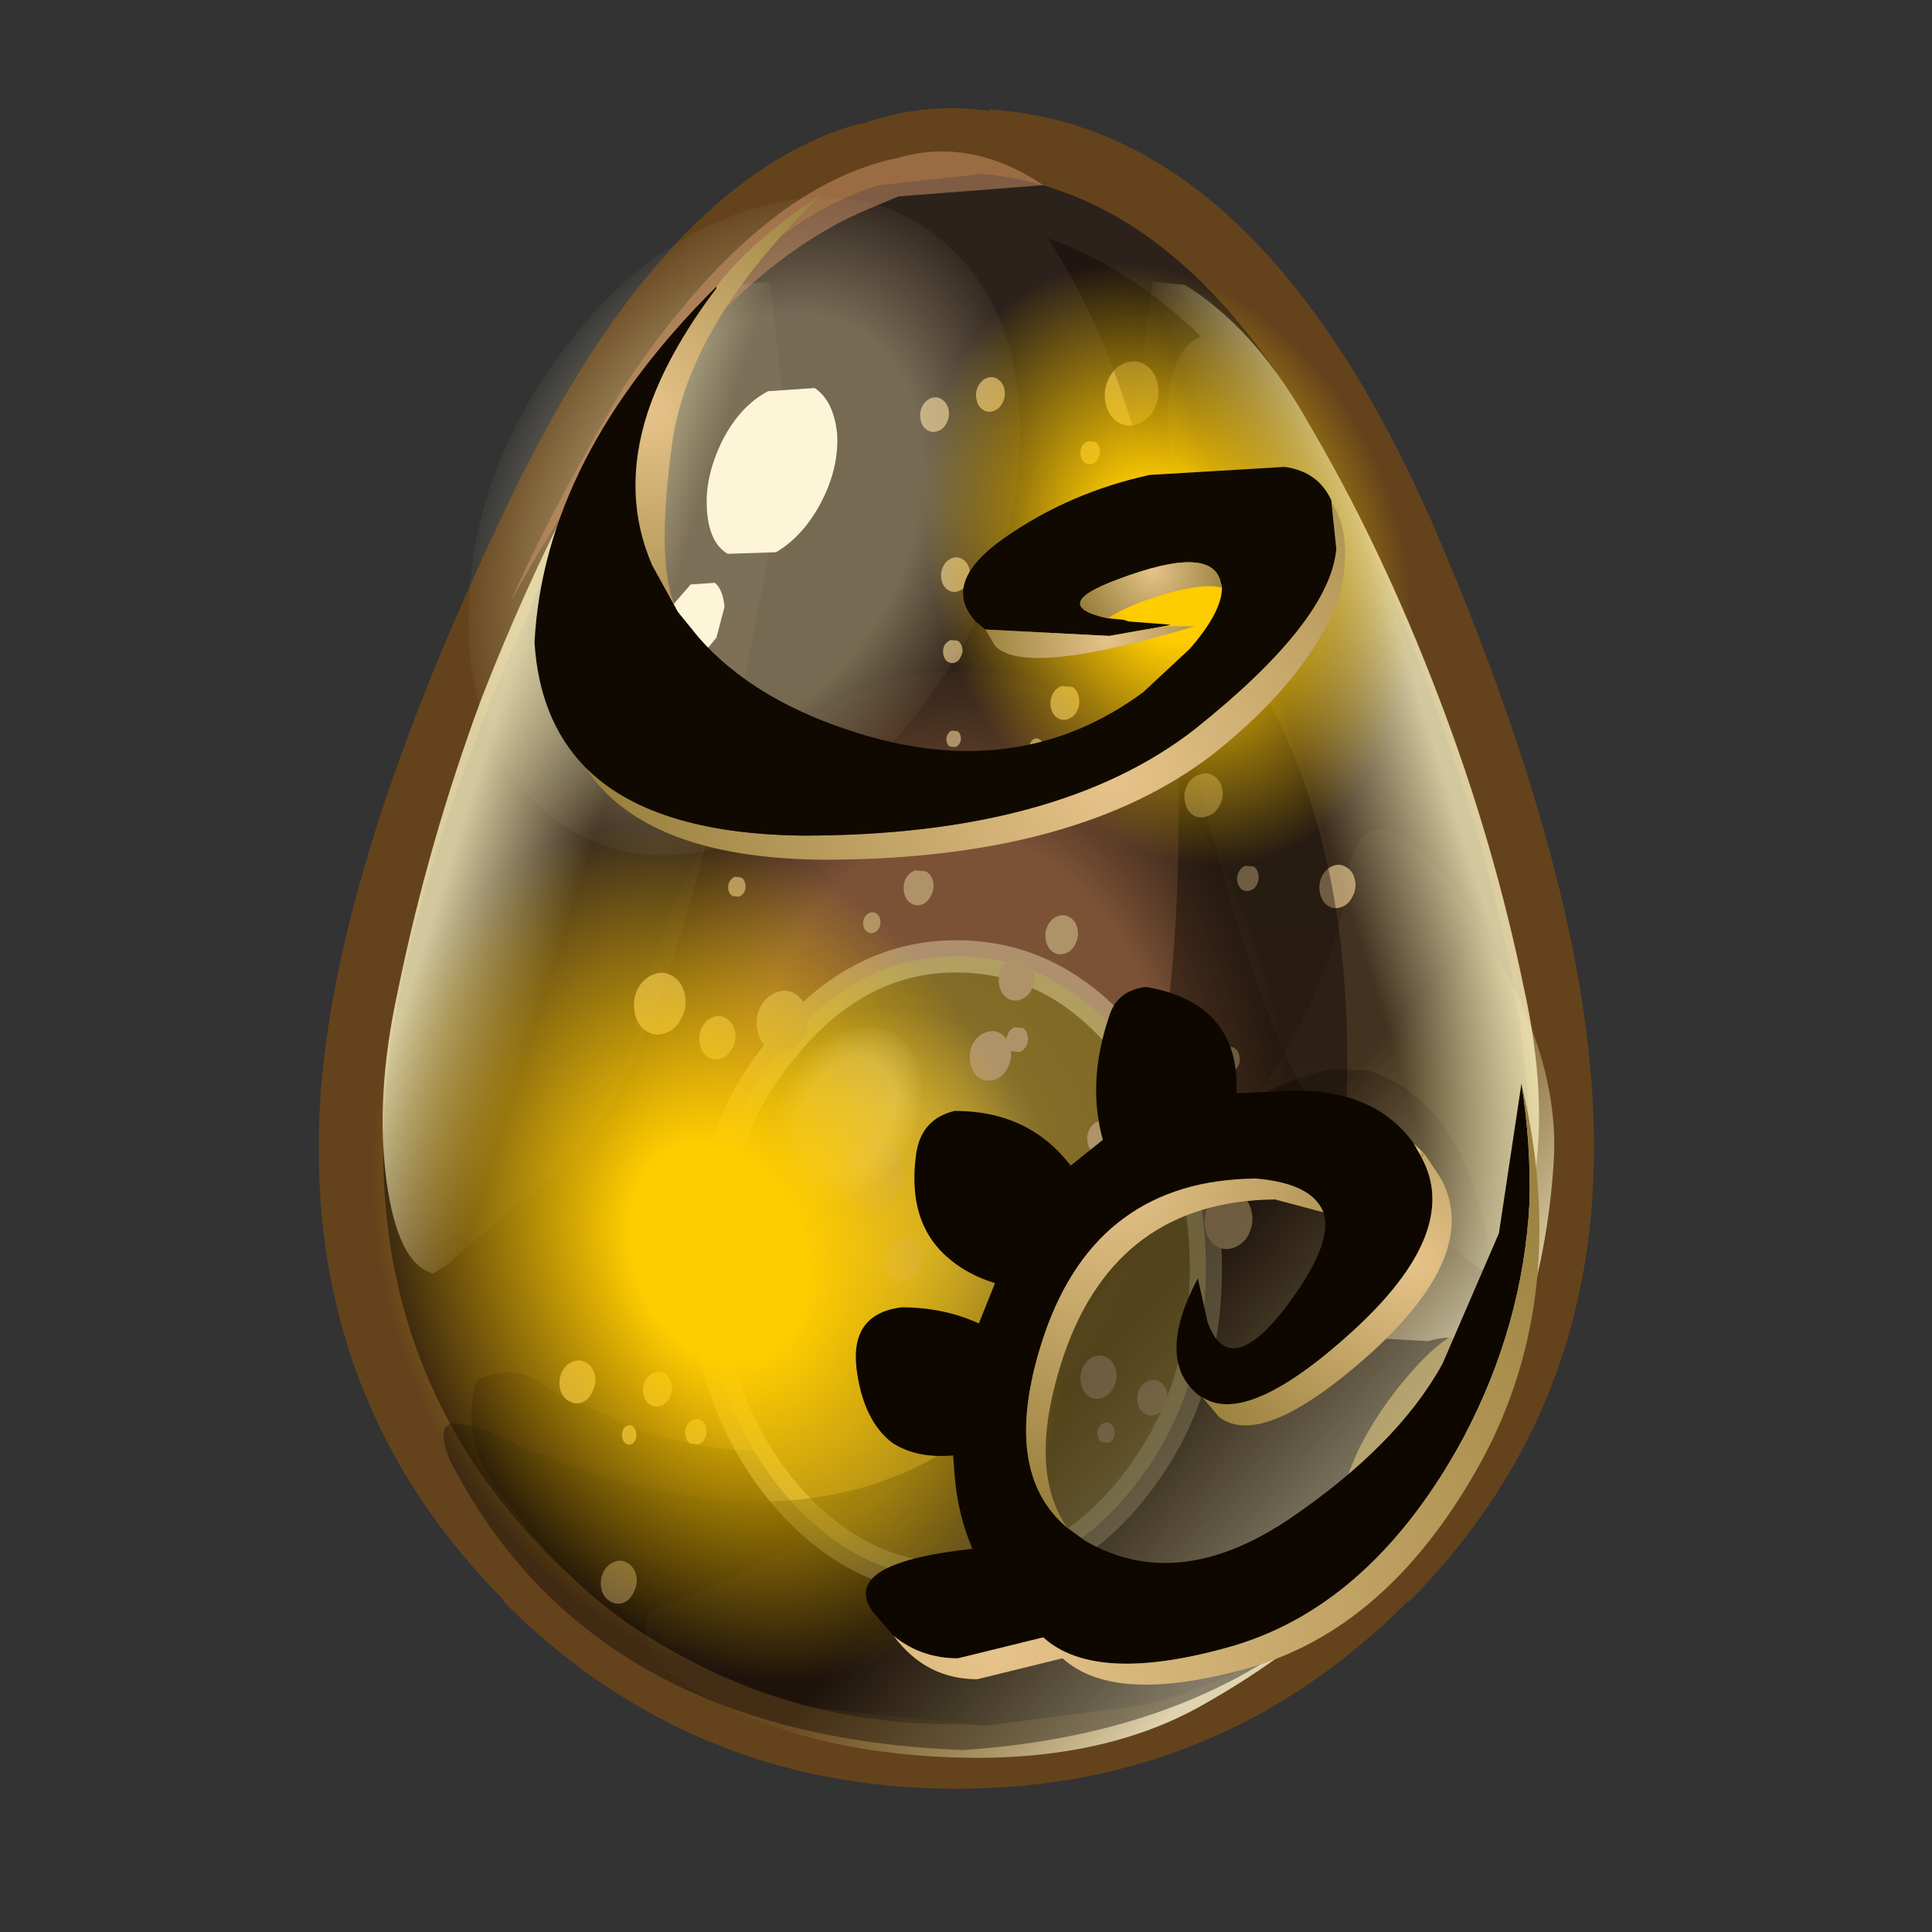 <?xml version="1.0" encoding="UTF-8" standalone="no"?>
<svg xmlns:xlink="http://www.w3.org/1999/xlink" height="600.0px" width="600.0px" xmlns="http://www.w3.org/2000/svg">
  <rect width="100%" height="100%" fill="#333333" stroke="none"/>
  <g transform="matrix(10.0, 0.0, 0.0, 10.0, 0.0, 0.0)">
    <use height="60.0" transform="matrix(1.0, 0.0, 0.0, 1.0, 0.0, 0.0)" width="60.0" xlink:href="#sprite0"/>
  </g>
  <defs>
    <g id="sprite0" transform="matrix(1.0, 0.0, 0.0, 1.0, 0.0, 0.0)">
      <use height="60.0" transform="matrix(1.0, 0.0, 0.0, 1.0, 0.0, 0.0)" width="60.0" xlink:href="#sprite1"/>
      <use height="52.2" transform="matrix(1.0, 0.0, 0.0, 1.0, 9.9, 3.35)" width="39.6" xlink:href="#shape1"/>
      <use height="335.55" transform="matrix(0.104, 0.0, 0.0, 0.115, 17.374, 11.219)" width="237.7" xlink:href="#shape2"/>
      <use height="40.1" transform="matrix(0.079, 0.069, -0.084, 0.119, 26.401, 30.881)" width="40.1" xlink:href="#shape3"/>
      <use height="40.1" transform="matrix(0.293, 0.256, -0.311, 0.439, 23.474, 2.414)" width="40.1" xlink:href="#shape3"/>
      <use height="49.9" transform="matrix(1.0, 0.0, 0.0, 1.0, 11.9, 4.7)" width="36.35" xlink:href="#shape4"/>
      <use height="52.5" transform="matrix(0.215, 0.284, -0.194, 0.215, 35.686, 4.445)" width="52.5" xlink:href="#sprite2"/>
      <use height="52.5" transform="matrix(0.306, 0.404, -0.275, 0.306, 21.498, 20.269)" width="52.5" xlink:href="#sprite2"/>
      <use height="46.25" transform="matrix(1.0, 0.0, 0.0, 1.0, 16.6, 6.05)" width="31.2" xlink:href="#shape6"/>
    </g>
    <g id="sprite1" transform="matrix(1.0, 0.0, 0.0, 1.0, 0.0, 0.0)">
      <use height="60.0" transform="matrix(1.0, 0.0, 0.0, 1.0, 0.0, 0.0)" width="60.0" xlink:href="#shape0"/>
    </g>
    <g id="shape0" transform="matrix(1.0, 0.0, 0.0, 1.0, 0.0, 0.0)">
      <path d="M60.0 0.0 L60.0 60.0 0.0 60.0 0.0 0.0 60.0 0.0" fill="#ffba2e" fill-opacity="0.0" fill-rule="evenodd" stroke="none"/>
    </g>
    <g id="shape1" transform="matrix(1.0, 0.0, 0.0, 1.0, -9.9, -3.35)">
      <path d="M44.55 16.4 Q49.55 28.05 49.5 35.7 49.5 43.95 43.75 49.75 L43.75 49.7 Q37.95 55.55 29.7 55.55 21.45 55.55 15.65 49.75 L15.65 49.7 Q9.9 43.9 9.9 35.7 9.85 28.0 15.75 15.7 20.55 5.6 26.65 3.85 L26.75 3.85 Q28.75 3.15 30.75 3.45 L30.7 3.4 Q39.1 3.9 44.55 16.4 M45.5 35.7 Q45.45 28.65 40.9 18.0 36.6 8.2 30.35 7.4 L30.25 7.4 27.95 7.65 27.9 7.7 Q23.2 9.25 19.35 17.4 L19.35 17.45 Q13.95 28.7 13.9 35.7 13.9 42.3 18.5 46.9 23.15 51.55 29.7 51.55 36.25 51.55 40.9 46.9 45.5 42.25 45.5 35.7" fill="#64431c" fill-rule="evenodd" stroke="none"/>
      <path d="M42.7 17.2 Q47.5 28.35 47.5 35.7 47.5 43.1 42.3 48.3 37.1 53.55 29.7 53.55 22.3 53.55 17.05 48.3 11.9 43.1 11.9 35.7 11.9 28.35 17.55 16.55 21.9 7.4 27.3 5.75 L30.5 5.4 Q37.85 6.05 42.7 17.2" fill="url(#gradient0)" fill-rule="evenodd" stroke="none"/>
      <path d="M37.15 48.1 Q34.05 52.8 29.75 52.8 25.35 52.8 22.35 48.1 19.25 43.4 19.25 36.8 19.25 30.15 22.35 25.45 25.35 20.85 29.75 20.85 34.05 20.85 37.15 25.45 40.15 30.15 40.15 36.8 40.15 43.4 37.15 48.1" fill="url(#gradient1)" fill-rule="evenodd" stroke="none"/>
      <path d="M14.75 43.05 Q14.8 42.85 14.95 42.8 16.1 42.3 17.15 43.2 L19.75 44.35 Q22.25 45.25 24.85 45.0 27.5 44.75 29.7 43.2 31.9 41.6 33.65 39.35 35.35 37.15 37.35 35.3 39.1 33.7 41.35 33.2 L42.55 33.25 Q44.5 33.95 45.45 36.05 46.65 38.75 46.2 41.75 45.75 44.55 44.2 46.8 42.65 49.15 40.45 50.7 38.2 52.3 35.55 52.95 L30.55 53.6 25.35 53.05 Q22.8 52.4 20.5 51.05 18.25 49.75 16.5 47.6 L15.4 46.2 Q14.35 44.75 14.75 43.05" fill="#24150b" fill-rule="evenodd" stroke="none"/>
      <path d="M35.15 32.6 Q37.45 35.4 37.45 39.4 37.45 43.4 35.15 46.25 32.9 49.05 29.7 49.05 26.55 49.05 24.25 46.25 21.95 43.4 21.95 39.4 21.95 35.4 24.25 32.6 26.55 29.7 29.7 29.7 32.9 29.7 35.15 32.6" fill="url(#gradient2)" fill-rule="evenodd" stroke="none"/>
      <path d="M35.15 32.6 Q37.45 35.4 37.45 39.4 37.45 43.4 35.15 46.25 32.9 49.05 29.7 49.05 26.55 49.05 24.25 46.25 21.95 43.4 21.95 39.4 21.95 35.4 24.25 32.6 26.55 29.7 29.7 29.7 32.9 29.7 35.15 32.6 Z" fill="none" stroke="#fcf2bf" stroke-linecap="round" stroke-linejoin="round" stroke-opacity="0.388" stroke-width="1.0"/>
    </g>
    <linearGradient gradientTransform="matrix(0.0, -0.029, 0.022, 0.0, 29.7, 29.45)" gradientUnits="userSpaceOnUse" id="gradient0" spreadMethod="pad" x1="-819.2" x2="819.2">
      <stop offset="0.2" stop-color="#35220f"/>
      <stop offset="1.0" stop-color="#2c221c"/>
    </linearGradient>
    <radialGradient cx="0" cy="0" gradientTransform="matrix(0.013, 0.0, 0.0, 0.02, 29.75, 36.8)" gradientUnits="userSpaceOnUse" id="gradient1" r="819.2" spreadMethod="pad">
      <stop offset="0.663" stop-color="#8e5e40" stop-opacity="0.8"/>
      <stop offset="0.984" stop-color="#7b4f37" stop-opacity="0.047"/>
    </radialGradient>
    <radialGradient cx="0" cy="0" gradientTransform="matrix(0.015, 0.0, 0.0, 0.016, 27.6, 36.75)" gradientUnits="userSpaceOnUse" id="gradient2" r="819.2" spreadMethod="pad">
      <stop offset="0.18" stop-color="#b19741"/>
      <stop offset="0.42" stop-color="#836d27"/>
      <stop offset="0.863" stop-color="#7e6626"/>
      <stop offset="1.0" stop-color="#74673e"/>
    </radialGradient>
    <g id="shape2" transform="matrix(1.0, 0.0, 0.0, 1.0, 118.85, 167.75)">
      <path d="M75.6 -112.55 Q73.3 -109.95 70.1 -110.0 66.9 -110.05 64.45 -112.65 62.05 -115.3 61.95 -118.8 61.8 -122.35 64.1 -124.95 66.4 -127.55 69.7 -127.5 72.9 -127.5 75.3 -124.85 77.75 -122.25 77.85 -118.7 77.9 -115.15 75.6 -112.55" fill="#ae9368" fill-rule="evenodd" stroke="none"/>
      <path d="M33.15 -71.15 Q31.35 -70.55 29.85 -71.45 28.35 -72.3 27.9 -74.2 27.5 -76.1 28.4 -77.8 29.3 -79.45 31.1 -80.05 L34.35 -79.8 Q35.85 -78.9 36.25 -77.0 36.7 -75.1 35.8 -73.45 34.9 -71.75 33.15 -71.15" fill="#ae9368" fill-rule="evenodd" stroke="none"/>
      <path d="M53.85 -150.8 Q50.6 -149.7 47.8 -151.35 45.05 -152.95 44.25 -156.45 43.45 -159.95 45.15 -163.05 46.85 -166.2 50.1 -167.3 53.4 -168.4 56.2 -166.7 59.0 -165.1 59.8 -161.6 60.6 -158.1 58.85 -155.0 57.15 -151.9 53.85 -150.8" fill="#ae9368" fill-rule="evenodd" stroke="none"/>
      <path d="M0.4 -105.7 Q-1.35 -105.1 -2.85 -106.0 -4.35 -106.85 -4.75 -108.75 -5.2 -110.6 -4.3 -112.3 -3.35 -114.0 -1.6 -114.6 0.15 -115.15 1.6 -114.25 3.15 -113.35 3.6 -111.5 4.0 -109.6 3.05 -107.95 2.15 -106.25 0.4 -105.7" fill="#ae9368" fill-rule="evenodd" stroke="none"/>
      <path d="M10.85 -154.35 Q9.1 -153.75 7.6 -154.65 6.1 -155.5 5.7 -157.4 5.25 -159.25 6.15 -160.95 7.1 -162.65 8.85 -163.25 10.6 -163.8 12.05 -162.9 13.6 -162.0 14.05 -160.15 14.45 -158.25 13.5 -156.6 12.6 -154.9 10.85 -154.35" fill="#ae9368" fill-rule="evenodd" stroke="none"/>
      <path d="M-5.85 -148.9 Q-7.6 -148.3 -9.1 -149.2 -10.6 -150.05 -11.0 -151.95 -11.45 -153.8 -10.55 -155.5 -9.6 -157.2 -7.85 -157.8 -6.1 -158.35 -4.65 -157.45 -3.1 -156.55 -2.65 -154.7 -2.25 -152.8 -3.2 -151.15 -4.1 -149.45 -5.85 -148.9" fill="#ae9368" fill-rule="evenodd" stroke="none"/>
      <path d="M24.2 -60.75 L22.5 -60.95 Q21.75 -61.5 21.5 -62.55 21.25 -63.65 21.7 -64.55 22.15 -65.5 23.05 -65.8 23.9 -66.1 24.65 -65.55 25.4 -65.05 25.65 -63.95 25.9 -62.9 25.45 -61.95 25.05 -61.05 24.2 -60.75" fill="#ae9368" fill-rule="evenodd" stroke="none"/>
      <path d="M18.95 4.6 Q16.7 5.35 14.9 4.25 13.05 3.15 12.5 0.8 11.95 -1.6 13.1 -3.7 14.2 -5.8 16.45 -6.55 18.55 -7.25 20.4 -6.15 22.4 -5.1 22.95 -2.7 23.5 -0.35 22.2 1.8 21.05 3.9 18.95 4.6" fill="#ae9368" fill-rule="evenodd" stroke="none"/>
      <path d="M32.3 -7.85 Q30.25 -7.2 28.55 -8.2 26.9 -9.2 26.4 -11.35 25.9 -13.5 26.95 -15.35 27.95 -17.25 30.0 -17.9 31.9 -18.55 33.6 -17.55 35.35 -16.6 35.85 -14.45 36.35 -12.3 35.2 -10.4 34.2 -8.5 32.3 -7.85" fill="#ae9368" fill-rule="evenodd" stroke="none"/>
      <path d="M-48.3 3.15 Q-45.6 4.75 -44.8 8.1 -44.05 11.45 -45.75 14.4 -47.3 17.5 -50.45 18.55 -53.55 19.6 -56.35 17.9 -58.95 16.4 -59.7 13.05 -60.5 9.7 -58.9 6.65 -57.15 3.7 -54.05 2.65 -50.9 1.6 -48.3 3.15" fill="#ae9368" fill-rule="evenodd" stroke="none"/>
      <path d="M-0.65 -86.4 Q-1.85 -86.0 -3.0 -86.65 -3.9 -87.2 -4.2 -88.5 -4.5 -89.75 -3.95 -90.95 -3.25 -92.05 -2.05 -92.45 L0.05 -92.3 Q1.15 -91.6 1.45 -90.35 1.75 -89.05 1.0 -88.0 0.5 -86.8 -0.65 -86.4" fill="#ae9368" fill-rule="evenodd" stroke="none"/>
      <path d="M-0.65 -63.55 L-2.25 -63.7 Q-3.0 -64.1 -3.25 -65.05 -3.45 -66.05 -3.0 -66.85 -2.55 -67.7 -1.65 -68.0 L0.0 -67.85 Q0.75 -67.45 0.95 -66.45 1.2 -65.5 0.75 -64.7 0.25 -63.85 -0.65 -63.55" fill="#ae9368" fill-rule="evenodd" stroke="none"/>
      <path d="M18.05 -99.0 Q14.9 -97.95 12.1 -99.55 9.5 -101.1 8.75 -104.4 8.0 -107.75 9.55 -110.8 11.3 -113.8 14.45 -114.85 17.55 -115.85 20.15 -114.3 22.95 -112.7 23.7 -109.35 24.45 -106.05 22.7 -103.05 21.15 -100.0 18.05 -99.0" fill="#ae9368" fill-rule="evenodd" stroke="none"/>
      <path d="M36.8 -142.2 Q36.55 -143.5 37.05 -144.65 37.8 -145.75 39.0 -146.15 L41.1 -146.0 Q42.25 -145.35 42.5 -144.05 42.8 -142.8 42.1 -141.7 41.55 -140.5 40.35 -140.1 39.15 -139.7 38.05 -140.35 37.1 -140.95 36.8 -142.2" fill="#ae9368" fill-rule="evenodd" stroke="none"/>
      <path d="M11.3 26.2 Q8.8 27.05 6.55 25.75 4.5 24.55 3.9 21.85 3.3 19.15 4.5 16.7 5.9 14.35 8.4 13.5 10.95 12.65 13.0 13.85 15.25 15.15 15.85 17.85 16.45 20.55 15.05 22.9 13.85 25.35 11.3 26.2" fill="#ae9368" fill-rule="evenodd" stroke="none"/>
      <path d="M-23.2 61.3 Q-26.75 62.5 -30.1 60.45 -33.25 58.65 -34.15 54.8 -35.0 51.0 -33.1 47.3 -31.0 43.75 -27.45 42.55 -23.85 41.35 -20.7 43.2 -17.4 45.15 -16.55 48.95 -15.65 52.8 -17.7 56.35 -19.6 60.1 -23.2 61.3" fill="#ae9368" fill-rule="evenodd" stroke="none"/>
      <path d="M-24.95 -13.45 Q-26.0 -13.1 -26.9 -13.65 -27.85 -14.2 -28.1 -15.3 -28.35 -16.4 -27.8 -17.45 -27.2 -18.5 -26.15 -18.85 -25.1 -19.15 -24.2 -18.6 -23.3 -18.05 -23.05 -16.95 -22.8 -15.85 -23.3 -14.8 -23.9 -13.75 -24.95 -13.45" fill="#ae9368" fill-rule="evenodd" stroke="none"/>
      <path d="M18.55 18.8 L16.15 18.6 Q15.05 17.95 14.7 16.5 14.4 15.05 15.1 13.8 15.75 12.55 17.05 12.1 L19.55 12.3 Q20.65 12.95 20.95 14.4 21.3 15.85 20.6 17.1 19.9 18.35 18.55 18.8" fill="#ae9368" fill-rule="evenodd" stroke="none"/>
      <path d="M-95.9 160.25 Q-95.4 162.45 -96.65 164.6 -97.75 166.85 -99.8 167.55 -101.9 168.2 -103.95 167.0 -105.85 165.9 -106.35 163.7 -106.85 161.45 -105.75 159.2 -104.45 157.1 -102.35 156.45 -100.3 155.75 -98.45 156.8 -96.4 158.0 -95.9 160.25" fill="#ae9368" fill-rule="evenodd" stroke="none"/>
      <path d="M-74.65 77.45 Q-75.45 73.95 -73.65 70.65 -71.85 67.3 -68.55 66.25 -65.3 65.15 -62.3 66.9 -59.35 68.6 -58.55 72.1 -57.75 75.6 -59.55 78.95 -61.4 82.3 -64.65 83.4 -67.95 84.45 -70.9 82.7 -73.85 80.95 -74.65 77.45" fill="#ae9368" fill-rule="evenodd" stroke="none"/>
      <path d="M-15.9 -24.2 Q-16.35 -26.1 -15.5 -27.95 -14.45 -29.65 -12.65 -30.25 L-9.4 -30.0 Q-7.7 -29.0 -7.25 -27.1 -6.85 -25.2 -7.9 -23.5 -8.8 -21.65 -10.6 -21.05 -12.4 -20.45 -14.0 -21.45 -15.5 -22.3 -15.9 -24.2" fill="#ae9368" fill-rule="evenodd" stroke="none"/>
      <path d="M42.8 -67.35 L45.25 -67.15 Q46.35 -66.5 46.65 -65.1 47.0 -63.65 46.3 -62.4 45.65 -61.15 44.35 -60.7 43.0 -60.25 41.85 -60.9 40.75 -61.55 40.4 -63.0 40.1 -64.4 40.8 -65.65 41.45 -66.9 42.8 -67.35" fill="#ae9368" fill-rule="evenodd" stroke="none"/>
      <path d="M89.1 -96.1 Q87.55 -94.35 85.4 -94.35 83.25 -94.4 81.6 -96.2 79.95 -98.0 79.9 -100.35 79.85 -102.75 81.4 -104.5 82.9 -106.15 85.05 -106.15 87.25 -106.2 88.9 -104.4 90.55 -102.6 90.55 -100.15 90.6 -97.75 89.1 -96.1" fill="#ae9368" fill-rule="evenodd" stroke="none"/>
      <path d="M-65.25 -23.15 L-67.2 -23.35 Q-68.15 -23.9 -68.4 -25.0 -68.65 -26.1 -68.1 -27.15 -67.5 -28.2 -66.45 -28.55 L-64.5 -28.3 Q-63.6 -27.75 -63.35 -26.65 -63.1 -25.55 -63.6 -24.5 -64.2 -23.45 -65.25 -23.15" fill="#ae9368" fill-rule="evenodd" stroke="none"/>
      <path d="M-70.45 20.5 Q-72.7 21.25 -74.5 20.15 -76.35 19.05 -76.9 16.7 -77.45 14.3 -76.3 12.2 -75.2 10.1 -72.95 9.35 -70.85 8.65 -69.0 9.75 -67.0 10.8 -66.45 13.2 -65.9 15.55 -67.2 17.7 -68.35 19.8 -70.45 20.5" fill="#ae9368" fill-rule="evenodd" stroke="none"/>
      <path d="M-87.05 13.65 Q-90.2 14.7 -93.0 13.1 -95.6 11.55 -96.35 8.25 -97.1 4.9 -95.55 1.85 -93.8 -1.15 -90.65 -2.2 -87.55 -3.2 -84.95 -1.65 -82.15 -0.05 -81.4 3.3 -80.65 6.6 -82.4 9.6 -83.95 12.65 -87.05 13.65" fill="#ae9368" fill-rule="evenodd" stroke="none"/>
      <path d="M75.05 -45.05 Q72.8 -44.3 71.0 -45.4 69.15 -46.5 68.6 -48.85 68.05 -51.25 69.2 -53.35 70.3 -55.45 72.55 -56.2 74.65 -56.9 76.5 -55.8 78.5 -54.75 79.05 -52.35 79.6 -50.0 78.3 -47.85 77.15 -45.75 75.05 -45.05" fill="#ae9368" fill-rule="evenodd" stroke="none"/>
      <path d="M74.55 31.65 Q72.05 32.5 69.8 31.2 67.75 30.0 67.15 27.3 66.55 24.6 67.75 22.15 69.15 19.8 71.65 18.95 74.2 18.1 76.25 19.3 78.5 20.6 79.1 23.3 79.7 26.0 78.3 28.35 77.1 30.8 74.55 31.65" fill="#ae9368" fill-rule="evenodd" stroke="none"/>
      <path d="M81.8 24.25 L79.4 24.05 Q78.3 23.4 77.95 21.95 77.65 20.5 78.35 19.25 79.0 18.0 80.3 17.55 81.65 17.1 82.8 17.75 83.9 18.4 84.2 19.85 84.55 21.3 83.85 22.55 83.15 23.8 81.8 24.25" fill="#ae9368" fill-rule="evenodd" stroke="none"/>
      <path d="M74.4 -44.85 Q72.15 -44.1 70.35 -45.2 68.5 -46.3 67.95 -48.65 67.4 -51.05 68.55 -53.15 69.65 -55.25 71.9 -56.0 74.0 -56.7 75.85 -55.6 77.85 -54.55 78.4 -52.15 78.95 -49.8 77.65 -47.65 76.5 -45.55 74.4 -44.85" fill="#ae9368" fill-rule="evenodd" stroke="none"/>
      <path d="M114.7 -20.35 Q112.45 -19.6 110.65 -20.7 108.8 -21.8 108.25 -24.15 107.7 -26.55 108.85 -28.65 109.95 -30.75 112.2 -31.5 114.3 -32.2 116.15 -31.1 118.15 -30.05 118.7 -27.65 119.25 -25.3 117.95 -23.15 116.8 -21.05 114.7 -20.35" fill="#ae9368" fill-rule="evenodd" stroke="none"/>
      <path d="M86.0 -31.5 L88.45 -31.3 Q89.55 -30.65 89.85 -29.25 90.2 -27.8 89.5 -26.55 88.85 -25.3 87.55 -24.85 86.2 -24.4 85.05 -25.05 83.95 -25.7 83.6 -27.15 83.3 -28.55 84.0 -29.8 84.65 -31.05 86.0 -31.5" fill="#ae9368" fill-rule="evenodd" stroke="none"/>
      <path d="M-15.2 80.4 Q-17.45 81.15 -19.25 80.05 -21.1 78.95 -21.65 76.6 -22.2 74.2 -21.05 72.1 -19.95 70.0 -17.7 69.25 -15.6 68.55 -13.75 69.65 -11.75 70.7 -11.2 73.1 -10.65 75.45 -11.95 77.6 -13.1 79.7 -15.2 80.4" fill="#ae9368" fill-rule="evenodd" stroke="none"/>
      <path d="M44.05 46.4 Q42.3 47.0 40.8 46.1 39.3 45.25 38.9 43.35 38.45 41.5 39.35 39.8 40.3 38.1 42.05 37.5 43.8 36.95 45.25 37.85 46.8 38.75 47.25 40.6 47.65 42.5 46.7 44.15 45.8 45.85 44.05 46.4" fill="#ae9368" fill-rule="evenodd" stroke="none"/>
      <path d="M-108.25 106.15 Q-107.75 108.35 -109.0 110.5 -110.1 112.75 -112.15 113.45 -114.25 114.1 -116.3 112.9 -118.2 111.8 -118.7 109.6 -119.2 107.35 -118.1 105.1 -116.8 103.0 -114.7 102.35 -112.65 101.65 -110.8 102.7 -108.75 103.9 -108.25 106.15" fill="#ae9368" fill-rule="evenodd" stroke="none"/>
      <path d="M-88.5 114.3 Q-90.3 114.9 -91.8 114.0 -93.3 113.15 -93.75 111.25 -94.15 109.35 -93.25 107.65 -92.35 106.0 -90.55 105.4 -88.8 104.8 -87.3 105.65 -85.8 106.55 -85.4 108.45 -84.95 110.35 -85.85 112.0 -86.75 113.7 -88.5 114.3" fill="#ae9368" fill-rule="evenodd" stroke="none"/>
      <path d="M-97.4 124.7 Q-98.3 125.0 -99.1 124.5 -99.85 123.95 -100.1 122.9 -100.35 121.8 -99.9 120.9 -99.45 119.95 -98.55 119.65 -97.7 119.35 -96.95 119.9 -96.2 120.4 -95.95 121.5 -95.7 122.55 -96.15 123.5 -96.55 124.4 -97.4 124.7" fill="#ae9368" fill-rule="evenodd" stroke="none"/>
      <path d="M-78.85 118.1 Q-77.55 117.65 -76.4 118.3 -75.3 118.95 -75.0 120.35 -74.65 121.8 -75.35 123.05 -76.0 124.3 -77.3 124.75 L-79.8 124.55 Q-80.9 123.9 -81.25 122.45 -81.55 121.05 -80.85 119.8 -80.2 118.55 -78.85 118.1" fill="#ae9368" fill-rule="evenodd" stroke="none"/>
      <path d="M82.6 71.6 Q79.7 72.6 77.2 71.15 74.7 69.65 74.0 66.55 73.3 63.4 74.8 60.65 76.35 57.85 79.25 56.85 82.2 55.9 84.65 57.4 87.15 58.8 87.85 61.95 88.55 65.05 87.05 67.9 85.55 70.65 82.6 71.6" fill="#ae9368" fill-rule="evenodd" stroke="none"/>
      <path d="M45.0 124.35 L43.05 124.15 Q42.1 123.6 41.85 122.5 41.6 121.4 42.15 120.35 42.75 119.3 43.8 118.95 44.85 118.65 45.75 119.2 46.65 119.75 46.9 120.85 47.15 121.95 46.65 123.0 46.05 124.05 45.0 124.35" fill="#ae9368" fill-rule="evenodd" stroke="none"/>
      <path d="M53.9 113.6 Q53.45 111.7 54.3 109.85 55.35 108.15 57.15 107.55 58.95 106.95 60.4 107.8 62.1 108.8 62.55 110.7 62.95 112.6 61.9 114.3 61.0 116.15 59.2 116.75 57.4 117.35 55.8 116.35 54.3 115.5 53.9 113.6" fill="#ae9368" fill-rule="evenodd" stroke="none"/>
      <path d="M43.35 112.15 Q41.1 112.9 39.3 111.8 37.45 110.7 36.9 108.35 36.35 105.95 37.5 103.85 38.6 101.75 40.85 101.0 42.95 100.3 44.8 101.4 46.8 102.45 47.35 104.85 47.9 107.2 46.6 109.35 45.45 111.45 43.35 112.15" fill="#ae9368" fill-rule="evenodd" stroke="none"/>
    </g>
    <g id="shape3" transform="matrix(1.0, 0.0, 0.0, 1.0, 20.05, 20.05)">
      <path d="M14.15 -14.2 Q20.05 -8.3 20.05 0.0 20.05 8.3 14.15 14.15 8.3 20.05 0.0 20.05 -8.3 20.05 -14.2 14.15 -20.05 8.3 -20.05 0.0 -20.05 -8.3 -14.2 -14.2 -8.3 -20.05 0.0 -20.05 8.3 -20.05 14.15 -14.2" fill="url(#gradient3)" fill-rule="evenodd" stroke="none"/>
    </g>
    <radialGradient cx="0" cy="0" gradientTransform="matrix(0.025, 0.0, 0.0, 0.025, 0.0, 0.0)" gradientUnits="userSpaceOnUse" id="gradient3" r="819.2" spreadMethod="pad">
      <stop offset="0.635" stop-color="#fbf1bf" stop-opacity="0.349"/>
      <stop offset="1.0" stop-color="#fbf1bf" stop-opacity="0.024"/>
    </radialGradient>
    <g id="shape4" transform="matrix(1.0, 0.0, 0.0, 1.0, -11.9, -4.7)">
      <path d="M25.3 12.05 Q25.9 12.45 26.0 13.5 26.05 14.55 25.5 15.6 24.95 16.65 24.1 17.15 L22.6 17.2 Q22.0 16.85 21.95 15.75 21.9 14.75 22.45 13.65 23.0 12.6 23.85 12.15 L25.3 12.05" fill="#fcf6d9" fill-rule="evenodd" stroke="none"/>
      <path d="M21.45 18.15 L22.2 18.1 Q22.45 18.3 22.5 18.85 L22.25 19.8 21.6 20.6 20.85 20.65 20.55 19.95 Q20.5 19.45 20.8 18.9 L21.45 18.15" fill="#fcf6d9" fill-rule="evenodd" stroke="none"/>
      <path d="M45.35 27.9 Q48.5 32.35 48.25 36.1 47.9 41.65 44.95 46.1 42.15 50.25 37.35 52.95 34.0 54.85 29.0 54.55 24.05 54.25 20.95 52.05 20.3 51.65 20.1 50.9 19.85 50.15 20.5 49.9 27.4 47.55 34.6 39.65 41.35 32.2 41.8 27.5 42.05 25.5 43.1 25.8 44.1 26.05 45.35 27.9" fill="url(#gradient4)" fill-rule="evenodd" stroke="none"/>
      <path d="M23.9 8.75 L24.3 12.15 Q24.55 15.15 22.3 24.7 20.05 34.2 17.2 36.5 14.35 38.8 14.0 39.2 L13.45 39.55 Q12.35 39.25 12.0 36.65 11.65 34.0 12.35 30.8 13.3 26.15 14.95 21.7 16.8 16.95 19.15 12.9 20.8 10.15 22.85 8.85 L23.9 8.75" fill="url(#gradient5)" fill-rule="evenodd" stroke="none"/>
      <path d="M40.5 12.9 Q42.9 16.95 44.7 21.7 46.4 26.15 47.35 30.8 48.05 34.0 47.65 36.65 47.3 39.25 46.2 39.55 L45.65 39.2 42.5 36.5 Q39.6 34.2 37.35 24.7 35.15 15.15 35.35 12.15 L35.8 8.75 36.8 8.85 Q38.9 10.15 40.5 12.9" fill="url(#gradient6)" fill-rule="evenodd" stroke="none"/>
      <path d="M44.35 41.65 Q46.3 41.1 46.0 43.3 41.9 53.55 29.9 54.35 18.3 53.9 13.95 45.3 13.5 44.15 14.2 44.2 L14.9 44.35 15.05 44.4 Q26.4 49.75 32.55 42.25 36.55 36.5 36.6 25.75 36.85 14.1 32.55 7.4 35.0 8.25 37.3 10.45 36.1 10.95 36.3 13.65 36.45 16.35 39.25 21.5 42.85 28.0 41.45 38.5 40.9 40.95 41.7 41.5 L44.35 41.65" fill="#0a0603" fill-opacity="0.4" fill-rule="evenodd" stroke="none"/>
      <path d="M27.9 6.1 L26.95 6.5 Q24.55 7.5 22.2 9.9 L20.25 12.05 18.95 13.75 Q17.4 15.9 15.85 18.7 17.05 15.95 19.35 12.05 23.5 5.8 27.9 4.9 30.15 4.25 32.4 5.75 L27.9 6.1" fill="#d1966a" fill-opacity="0.502" fill-rule="evenodd" stroke="none"/>
      <path d="M46.15 41.7 Q46.25 42.35 45.6 43.65 L44.05 45.9 42.4 47.35 41.65 46.95 Q41.6 46.3 42.2 45.0 42.8 43.8 43.75 42.7 44.65 41.65 45.35 41.35 L46.15 41.7 M38.7 50.4 Q38.65 50.1 38.95 49.45 39.25 48.85 39.7 48.35 L40.5 47.6 40.9 47.8 40.6 48.75 39.85 49.85 39.1 50.55 38.7 50.4" fill="#cab477" fill-opacity="0.753" fill-rule="evenodd" stroke="none"/>
    </g>
    <linearGradient gradientTransform="matrix(0.006, 0.007, -0.014, 0.016, 36.6, 43.75)" gradientUnits="userSpaceOnUse" id="gradient4" spreadMethod="pad" x1="-819.2" x2="819.2">
      <stop offset="0.314" stop-color="#d8ca7c" stop-opacity="0.047"/>
      <stop offset="0.91" stop-color="#fff7d4" stop-opacity="0.8"/>
    </linearGradient>
    <linearGradient gradientTransform="matrix(-0.005, 0.002, -0.006, 0.019, 17.35, 25.3)" gradientUnits="userSpaceOnUse" id="gradient5" spreadMethod="pad" x1="-819.2" x2="819.2">
      <stop offset="0.314" stop-color="#fbf1bf" stop-opacity="0.047"/>
      <stop offset="0.91" stop-color="#fbf1bf" stop-opacity="0.8"/>
    </linearGradient>
    <linearGradient gradientTransform="matrix(0.005, 0.002, 0.006, 0.019, 42.3, 25.3)" gradientUnits="userSpaceOnUse" id="gradient6" spreadMethod="pad" x1="-819.2" x2="819.2">
      <stop offset="0.314" stop-color="#fbf1bf" stop-opacity="0.047"/>
      <stop offset="0.91" stop-color="#fbf1bf" stop-opacity="0.8"/>
    </linearGradient>
    <g id="sprite2" transform="matrix(1.0, 0.0, 0.0, 1.0, 26.25, 26.25)">
      <use height="52.5" transform="matrix(1.0, 0.0, 0.0, 1.0, -26.25, -26.25)" width="52.5" xlink:href="#shape5"/>
    </g>
    <g id="shape5" transform="matrix(1.0, 0.0, 0.0, 1.0, 26.25, 26.25)">
      <path d="M18.55 18.55 Q10.85 26.25 0.0 26.25 -10.85 26.25 -18.55 18.55 -26.25 10.85 -26.25 0.0 -26.25 -10.85 -18.55 -18.55 -10.85 -26.25 0.0 -26.25 10.85 -26.25 18.55 -18.55 26.25 -10.85 26.25 0.0 26.25 10.85 18.55 18.55" fill="url(#gradient7)" fill-rule="evenodd" stroke="none"/>
    </g>
    <radialGradient cx="0" cy="0" gradientTransform="matrix(0.032, 0.0, 0.0, 0.032, 0.0, 0.0)" gradientUnits="userSpaceOnUse" id="gradient7" r="819.2" spreadMethod="pad">
      <stop offset="0.255" stop-color="#ffcc00"/>
      <stop offset="1.0" stop-color="#ffc900" stop-opacity="0.0"/>
    </radialGradient>
    <g id="shape6" transform="matrix(1.0, 0.0, 0.0, 1.0, -16.6, -6.05)">
      <path d="M44.15 35.95 Q45.4 38.25 42.0 41.35 38.75 44.3 37.35 43.4 L37.25 43.35 Q35.85 42.25 37.2 39.7 L37.5 41.05 Q37.75 41.75 38.15 41.85 38.9 42.05 40.15 40.3 41.4 38.55 41.1 37.65 40.75 36.75 39.0 36.6 34.1 36.65 32.45 41.4 31.0 45.65 33.15 47.45 L33.7 47.85 Q36.55 49.5 40.0 47.2 43.4 44.9 44.8 42.35 L46.55 38.3 47.25 33.65 Q47.55 35.55 47.5 37.35 47.3 41.15 45.45 44.65 42.65 49.8 38.35 51.1 34.05 52.35 32.4 50.85 L29.75 51.5 Q28.6 51.5 27.75 50.8 L27.1 50.05 Q26.05 48.55 30.2 48.1 29.75 47.05 29.65 45.85 L29.6 45.2 Q28.45 45.3 27.7 44.8 26.8 44.1 26.6 42.5 26.4 40.8 28.0 40.6 29.3 40.6 30.4 41.1 L30.9 39.85 Q30.1 39.6 29.55 39.15 28.15 38.05 28.45 35.85 28.6 34.75 29.65 34.5 31.95 34.5 33.25 36.2 L34.25 35.4 Q33.75 33.6 34.45 31.55 34.7 30.75 35.6 30.65 37.3 30.95 37.95 32.0 38.45 32.75 38.4 33.95 L39.6 33.9 Q42.55 33.65 43.9 35.5 L44.15 35.95" fill="#0e0700" fill-rule="evenodd" stroke="none"/>
      <path d="M47.25 33.65 Q48.8 40.15 46.05 45.3 43.25 50.45 38.95 51.75 34.65 53.0 33.0 51.5 L30.35 52.15 Q28.75 52.15 27.75 50.8 28.6 51.5 29.75 51.5 L32.4 50.85 Q34.05 52.35 38.35 51.1 42.65 49.8 45.45 44.65 47.3 41.15 47.5 37.35 47.55 35.55 47.25 33.65" fill="url(#gradient8)" fill-rule="evenodd" stroke="none"/>
      <path d="M44.25 35.85 L44.15 35.95 43.9 35.5 44.25 35.85" fill="url(#gradient9)" fill-rule="evenodd" stroke="none"/>
      <path d="M44.25 35.85 L44.75 36.6 Q46.0 38.9 42.6 42.0 39.2 45.05 37.85 44.0 L37.35 43.4 Q38.75 44.3 42.0 41.35 45.4 38.25 44.15 35.95 L44.25 35.85" fill="url(#gradient10)" fill-rule="evenodd" stroke="none"/>
      <path d="M41.1 37.65 L39.6 37.25 Q34.7 37.3 33.05 42.05 31.85 45.6 33.15 47.45 31.0 45.65 32.45 41.4 34.1 36.65 39.0 36.6 40.75 36.75 41.1 37.65" fill="url(#gradient11)" fill-rule="evenodd" stroke="none"/>
      <path d="M41.35 15.6 Q42.0 16.55 41.65 18.3 L41.6 18.5 41.6 18.55 Q40.65 21.05 37.7 23.4 33.45 26.7 25.55 26.7 20.0 26.65 18.15 23.8 20.2 25.9 24.95 25.95 32.85 25.95 37.1 22.65 41.3 19.3 41.5 17.05 L41.35 15.6" fill="url(#gradient12)" fill-rule="evenodd" stroke="none"/>
      <path d="M22.25 8.9 Q23.3 7.5 25.5 6.05 21.3 10.1 20.85 13.95 20.35 17.75 21.05 19.0 L20.25 17.55 Q19.3 15.35 20.1 12.85 20.7 11.0 22.25 8.95 L22.25 8.9" fill="url(#gradient13)" fill-rule="evenodd" stroke="none"/>
      <path d="M41.35 15.6 L41.5 17.05 Q41.3 19.3 37.1 22.65 32.85 25.95 24.95 25.95 20.2 25.9 18.15 23.8 16.75 22.35 16.6 19.95 16.9 14.2 22.25 8.9 L22.25 8.95 Q20.7 11.0 20.1 12.85 19.3 15.35 20.25 17.55 L21.05 19.0 21.7 19.8 Q23.45 21.8 26.75 22.8 31.7 24.3 35.5 21.5 L36.95 20.15 Q37.95 19.0 37.95 18.25 L37.9 18.05 Q37.6 16.9 34.7 18.0 32.55 18.8 34.4 19.2 L34.9 19.25 35.05 19.3 36.35 19.4 36.15 19.45 34.45 19.75 30.6 19.55 30.3 19.3 Q29.2 18.1 31.2 16.7 33.2 15.3 35.7 14.75 L39.9 14.5 Q40.95 14.65 41.35 15.55 L41.35 15.6" fill="#100902" fill-rule="evenodd" stroke="none"/>
      <path d="M36.15 19.45 L37.1 19.45 Q31.8 21.05 30.9 20.05 L30.6 19.55 34.45 19.75 36.15 19.45" fill="url(#gradient14)" fill-rule="evenodd" stroke="none"/>
      <path d="M37.95 18.25 Q37.15 18.05 35.3 18.75 34.7 19.0 34.4 19.2 32.55 18.8 34.7 18.0 37.6 16.9 37.9 18.05 L37.95 18.25" fill="url(#gradient15)" fill-rule="evenodd" stroke="none"/>
    </g>
    <radialGradient cx="0" cy="0" gradientTransform="matrix(0.029, 0.0, 0.0, 0.029, 30.9, 51.3)" gradientUnits="userSpaceOnUse" id="gradient8" r="819.2" spreadMethod="pad">
      <stop offset="0.0" stop-color="#e6c38a"/>
      <stop offset="1.0" stop-color="#967e3a"/>
    </radialGradient>
    <radialGradient cx="0" cy="0" gradientTransform="matrix(4.0E-4, 0.0, 0.0, 4.0E-4, 44.05, 35.7)" gradientUnits="userSpaceOnUse" id="gradient9" r="819.2" spreadMethod="pad">
      <stop offset="0.0" stop-color="#e6c38a"/>
      <stop offset="1.0" stop-color="#967e3a"/>
    </radialGradient>
    <radialGradient cx="0" cy="0" gradientTransform="matrix(0.01, 0.0, 0.0, 0.01, 43.85, 39.15)" gradientUnits="userSpaceOnUse" id="gradient10" r="819.2" spreadMethod="pad">
      <stop offset="0.0" stop-color="#e6c38a"/>
      <stop offset="1.0" stop-color="#967e3a"/>
    </radialGradient>
    <radialGradient cx="0" cy="0" gradientTransform="matrix(0.013, 0.0, 0.0, 0.013, 34.6, 36.6)" gradientUnits="userSpaceOnUse" id="gradient11" r="819.2" spreadMethod="pad">
      <stop offset="0.0" stop-color="#e6c38a"/>
      <stop offset="1.0" stop-color="#967e3a"/>
    </radialGradient>
    <radialGradient cx="0" cy="0" gradientTransform="matrix(0.02, 0.0, 0.0, 0.02, 34.55, 24.2)" gradientUnits="userSpaceOnUse" id="gradient12" r="819.2" spreadMethod="pad">
      <stop offset="0.0" stop-color="#e6c38a"/>
      <stop offset="1.0" stop-color="#967e3a"/>
    </radialGradient>
    <radialGradient cx="0" cy="0" gradientTransform="matrix(0.011, 0.0, 0.0, 0.011, 20.1, 12.75)" gradientUnits="userSpaceOnUse" id="gradient13" r="819.2" spreadMethod="pad">
      <stop offset="0.0" stop-color="#e6c38a"/>
      <stop offset="1.0" stop-color="#967e3a"/>
    </radialGradient>
    <radialGradient cx="0" cy="0" gradientTransform="matrix(0.005, 0.0, 0.0, 0.005, 34.4, 19.8)" gradientUnits="userSpaceOnUse" id="gradient14" r="819.2" spreadMethod="pad">
      <stop offset="0.0" stop-color="#e6c38a"/>
      <stop offset="1.0" stop-color="#967e3a"/>
    </radialGradient>
    <radialGradient cx="0" cy="0" gradientTransform="matrix(0.003, 0.0, 0.0, 0.003, 35.8, 17.7)" gradientUnits="userSpaceOnUse" id="gradient15" r="819.2" spreadMethod="pad">
      <stop offset="0.0" stop-color="#e6c38a"/>
      <stop offset="1.0" stop-color="#967e3a"/>
    </radialGradient>
  </defs>
</svg>

